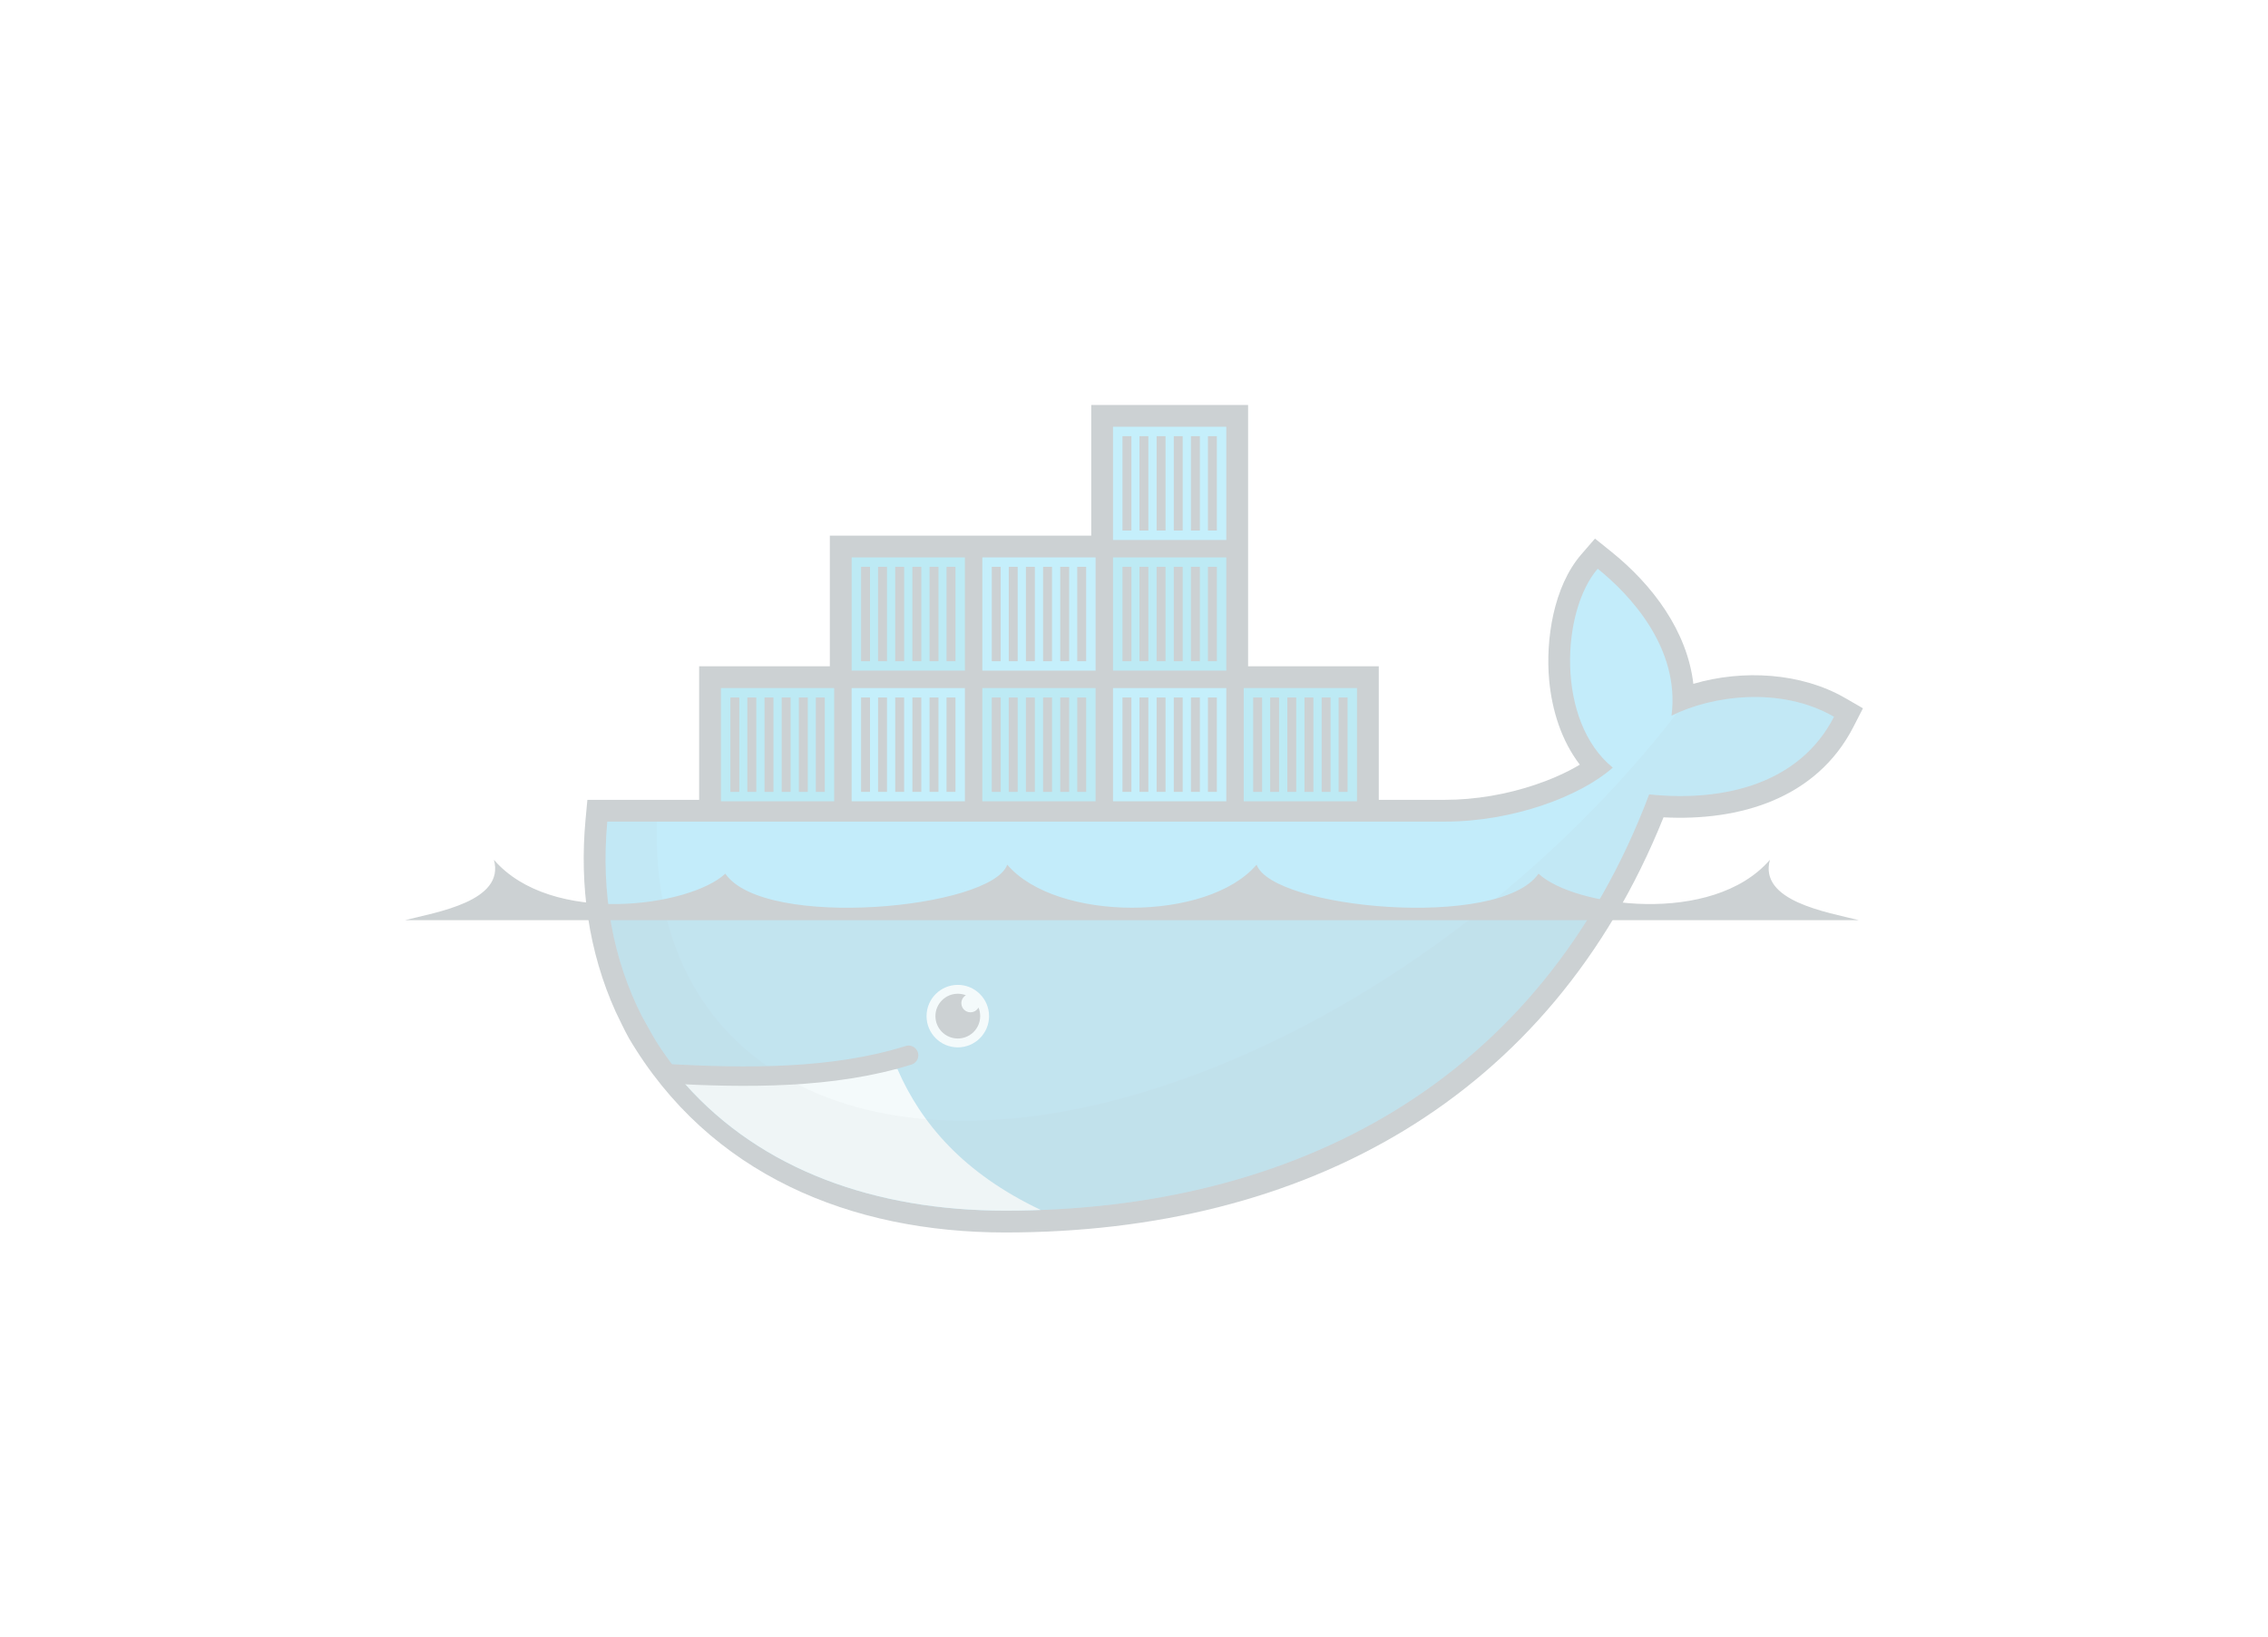 <?xml version="1.0" encoding="UTF-8" standalone="no"?>
<!-- Created with Inkscape (http://www.inkscape.org/) -->

<svg
   xmlns:dc="http://purl.org/dc/elements/1.1/"
   xmlns:cc="http://creativecommons.org/ns#"
   xmlns:rdf="http://www.w3.org/1999/02/22-rdf-syntax-ns#"
   xmlns:svg="http://www.w3.org/2000/svg"
   xmlns="http://www.w3.org/2000/svg"
   xmlns:xlink="http://www.w3.org/1999/xlink"
   xmlns:sodipodi="http://sodipodi.sourceforge.net/DTD/sodipodi-0.dtd"
   xmlns:inkscape="http://www.inkscape.org/namespaces/inkscape"
   width="11.198cm"
   height="8.087cm"
   viewBox="0 0 396.791 286.552"
   id="svg4300"
   version="1.1"
   inkscape:version="0.91 r"
   sodipodi:docname="docker-filter.svg">
  <defs
     id="defs4302">
    <clipPath
       id="clipPath8">
      <path
         inkscape:connector-curvature="0"
         d="m 76,2 0,46 -22,0 0,23 -18.419,0 c -0.078,0.666 -0.141,1.333 -0.206,2 -1.151,12.531 1.036,24.088 6.062,33.969 L 43.125,110 c 1.011,1.817 2.191,3.523 3.438,5.188 1.245,1.662 1.686,2.583 2.469,3.688 C 62.32,133.811 82.129,141 105,141 155.648,141 198.633,118.562 217.656,68.156 231.153,69.541 244.1,66.08 250,54.562 240.601,49.139 228.522,50.877 221.562,54.375 L 240,2 168,48 145,48 145,2 Z"
         id="path10" />
    </clipPath>
    <clipPath
       id="clipPath4166">
      <path
         inkscape:connector-curvature="0"
         d="m 76,2 0,46 -22,0 0,23 -18.419,0 c -0.078,0.666 -0.141,1.333 -0.206,2 -1.151,12.531 1.036,24.088 6.062,33.969 L 43.125,110 c 1.011,1.817 2.191,3.523 3.438,5.188 1.245,1.662 1.686,2.583 2.469,3.688 C 62.32,133.811 82.129,141 105,141 155.648,141 198.633,118.562 217.656,68.156 231.153,69.541 244.1,66.08 250,54.562 240.601,49.139 228.522,50.877 221.562,54.375 L 240,2 168,48 145,48 145,2 Z"
         id="path4168" />
    </clipPath>
    <clipPath
       id="clipPath4170">
      <path
         inkscape:connector-curvature="0"
         d="m 76,2 0,46 -22,0 0,23 -18.419,0 c -0.078,0.666 -0.141,1.333 -0.206,2 -1.151,12.531 1.036,24.088 6.062,33.969 L 43.125,110 c 1.011,1.817 2.191,3.523 3.438,5.188 1.245,1.662 1.686,2.583 2.469,3.688 C 62.32,133.811 82.129,141 105,141 155.648,141 198.633,118.562 217.656,68.156 231.153,69.541 244.1,66.08 250,54.562 240.601,49.139 228.522,50.877 221.562,54.375 L 240,2 168,48 145,48 145,2 Z"
         id="path4172" />
    </clipPath>
    <clipPath
       id="clipPath4174">
      <path
         inkscape:connector-curvature="0"
         d="m 76,2 0,46 -22,0 0,23 -18.419,0 c -0.078,0.666 -0.141,1.333 -0.206,2 -1.151,12.531 1.036,24.088 6.062,33.969 L 43.125,110 c 1.011,1.817 2.191,3.523 3.438,5.188 1.245,1.662 1.686,2.583 2.469,3.688 C 62.32,133.811 82.129,141 105,141 155.648,141 198.633,118.562 217.656,68.156 231.153,69.541 244.1,66.08 250,54.562 240.601,49.139 228.522,50.877 221.562,54.375 L 240,2 168,48 145,48 145,2 Z"
         id="path4176" />
    </clipPath>
    <clipPath
       id="clipPath4178">
      <path
         inkscape:connector-curvature="0"
         d="m 76,2 0,46 -22,0 0,23 -18.419,0 c -0.078,0.666 -0.141,1.333 -0.206,2 -1.151,12.531 1.036,24.088 6.062,33.969 L 43.125,110 c 1.011,1.817 2.191,3.523 3.438,5.188 1.245,1.662 1.686,2.583 2.469,3.688 C 62.32,133.811 82.129,141 105,141 155.648,141 198.633,118.562 217.656,68.156 231.153,69.541 244.1,66.08 250,54.562 240.601,49.139 228.522,50.877 221.562,54.375 L 240,2 168,48 145,48 145,2 Z"
         id="path4180" />
    </clipPath>
    <filter
       style="color-interpolation-filters:sRGB;"
       inkscape:label="Greyscale"
       id="filter5124">
      <feColorMatrix
         values="0.21 0.72 0.07 -0 0 0.21 0.72 0.07 -0 0 0.21 0.72 0.07 -0 0 0 0 0 1 0 "
         id="feColorMatrix5126" />
    </filter>
  </defs>
  <sodipodi:namedview
     id="base"
     pagecolor="#ffffff"
     bordercolor="#666666"
     borderopacity="1.0"
     inkscape:pageopacity="0.0"
     inkscape:pageshadow="2"
     inkscape:zoom="1.4"
     inkscape:cx="152.86962"
     inkscape:cy="26.899639"
     inkscape:document-units="px"
     inkscape:current-layer="layer1"
     showgrid="false"
     fit-margin-top="2"
     fit-margin-left="2"
     fit-margin-right="2"
     fit-margin-bottom="2"
     inkscape:window-width="1920"
     inkscape:window-height="1028"
     inkscape:window-x="0"
     inkscape:window-y="0"
     inkscape:window-maximized="1"
     units="cm" />
  <g
     inkscape:label="Layer 1"
     inkscape:groupmode="layer"
     id="layer1"
     transform="translate(-358.747,-431.943)">
    <g
       id="g5043"
       style="opacity:0.261;filter:url(#filter5124)">
      <path
         style="fill:#394d54"
         id="path14"
         d="m 577.101,548.541 22.866,0 0,23.375 11.562,0 c 5.339,0 10.831,-0.951 15.887,-2.664 2.484,-0.842 5.273,-2.015 7.724,-3.489 -3.228,-4.214 -4.876,-9.536 -5.361,-14.781 -0.659,-7.134 0.78,-16.42 5.609,-22.004 l 2.404,-2.78 2.864,2.302 c 7.211,5.794 13.276,13.889 14.345,23.118 8.683,-2.554 18.878,-1.95 26.531,2.467 l 3.14,1.812 -1.653,3.226 c -6.473,12.633 -20.005,16.547 -33.235,15.854 -19.797,49.308 -62.898,72.653 -115.157,72.653 -26.999,0 -51.77,-10.093 -65.876,-34.047 -0.827,-1.488 -1.535,-3.044 -2.286,-4.572 -4.768,-10.544 -6.352,-22.095 -5.277,-33.637 l 0.322,-3.457 19.553,0 0,-23.375 22.866,0 0,-22.866 45.732,0 0,-22.866 27.44,0 0,45.732"
         inkscape:connector-curvature="0" />
      <g
         id="g16"
         clip-path="url(#clipPath8)"
         transform="translate(429.614,502.809)"
         style="">
        <g
           id="g18"
           style="">
          <g
             id="g20"
             transform="translate(0,-22.866)"
             style="">
            <path
               style="fill:#00acd3"
               id="path22"
               d="m 123.859,3.811 19.818,0 0,19.817 -19.818,0 z"
               inkscape:connector-curvature="0" />
            <path
               style="fill:#20c2ef"
               id="path24"
               d="m 123.859,26.676 19.818,0 0,19.818 -19.818,0 z"
               inkscape:connector-curvature="0" />
            <path
               style="stroke:#394d54;stroke-width:1.56"
               id="path26"
               d="m 126.292,21.977 0,-16.516 m 2.972,16.516 0,-16.516 m 3.002,16.516 0,-16.516 m 3.003,16.516 0,-16.516 m 3.003,16.516 0,-16.516 m 2.971,16.516 0,-16.516"
               inkscape:connector-curvature="0" />
            <use
               xlink:href="#path26"
               id="use28"
               transform="translate(0,22.866)"
               x="0"
               y="0"
               width="100%"
               height="100%"
               style="" />
          </g>
          <use
             xlink:href="#g20"
             id="use30"
             transform="matrix(1,0,0,-1,22.866,4.573)"
             x="0"
             y="0"
             width="100%"
             height="100%"
             style="" />
        </g>
        <use
           xlink:href="#g18"
           id="use32"
           transform="translate(-91.464,45.732)"
           x="0"
           y="0"
           width="100%"
           height="100%"
           style="" />
        <use
           xlink:href="#g18"
           id="use34"
           transform="translate(-45.732,45.732)"
           x="0"
           y="0"
           width="100%"
           height="100%"
           style="" />
        <use
           xlink:href="#g18"
           id="use36"
           transform="translate(0,45.732)"
           x="0"
           y="0"
           width="100%"
           height="100%"
           style="" />
      </g>
      <path
         style="fill:#17b5eb"
         id="path38"
         clip-path="url(#clipPath8)"
         d="m 221.57,54.38 c 1.533,-11.915 -7.384,-21.275 -12.914,-25.718 -6.373,7.368 -7.363,26.678 2.635,34.807 -5.58,4.956 -17.337,9.448 -29.376,9.448 L 34,72.917 C 32.829,85.484 34,146 34,146 l 217,0 -0.987,-91.424 c -9.399,-5.424 -21.484,-3.694 -28.443,-0.197"
         inkscape:connector-curvature="0"
         transform="translate(429.614,502.809)" />
      <path
         style="fill-opacity:0.17"
         id="path40"
         clip-path="url(#clipPath8)"
         d="m 34,89 0,57 217,0 0,-57"
         inkscape:connector-curvature="0"
         transform="translate(429.614,502.809)" />
      <path
         style="fill:#d4edf1"
         id="path42"
         clip-path="url(#clipPath8)"
         d="M 111.237,140.89 C 97.698,134.465 90.266,125.731 86.131,116.196 L 45,118 l 21,28 45.237,-5.11"
         inkscape:connector-curvature="0"
         transform="translate(429.614,502.809)" />
      <path
         style="fill-opacity:0.085"
         id="path44"
         clip-path="url(#clipPath8)"
         d="m 222.5,53.938 0,0.031 c -20.861,26.889 -50.783,50.379 -82.906,62.719 -28.655,11.008 -53.638,11.06 -70.875,2.219 -1.856,-1.048 -3.676,-2.212 -5.5,-3.312 C 50.582,106.762 43.464,92.152 44.062,72.906 L 34,72.906 34,146 l 217,0 0,-96 -25,0 z"
         inkscape:connector-curvature="0"
         transform="translate(429.614,502.809)" />
      <path
         style="fill:none;stroke:#394d54;stroke-width:3.4;stroke-linecap:round"
         id="path46"
         d="m 475.239,619.84 c 14.165,0.775 29.282,0.914 42.469,-3.219"
         inkscape:connector-curvature="0" />
      <path
         style="fill:#d4edf1"
         id="path48"
         d="m 531.784,609.768 c 0,3.019 -2.448,5.467 -5.467,5.467 -3.02,0 -5.468,-2.448 -5.468,-5.467 0,-3.019 2.448,-5.468 5.468,-5.468 3.019,0 5.467,2.449 5.467,5.468 z"
         inkscape:connector-curvature="0" />
      <path
         style="fill:#394d54"
         id="path50"
         d="m 527.735,606.117 c -0.477,0.276 -0.8,0.793 -0.8,1.384 0,0.883 0.716,1.597 1.598,1.597 0.605,0 1.13,-0.336 1.402,-0.832 0.192,0.462 0.298,0.97 0.298,1.502 0,2.162 -1.753,3.915 -3.916,3.915 -2.162,0 -3.916,-1.753 -3.916,-3.915 0,-2.163 1.754,-3.917 3.916,-3.917 0.5,0 0.977,0.094 1.418,0.265 z"
         inkscape:connector-curvature="0" />
      <path
         style="fill:#394d54"
         id="path52"
         d="m 429.614,592.971 254.327,0 c -5.538,-1.405 -17.521,-3.302 -15.545,-10.56 -10.069,11.652 -34.353,8.174 -40.481,2.429 -6.825,9.898 -46.555,6.136 -49.326,-1.575 -8.556,10.041 -35.067,10.041 -43.623,0 -2.772,7.711 -42.501,11.473 -49.327,1.575 -6.128,5.746 -30.41,9.223 -40.48,-2.429 1.976,7.257 -10.007,9.155 -15.546,10.56"
         inkscape:connector-curvature="0" />
    </g>
  </g>
</svg>
